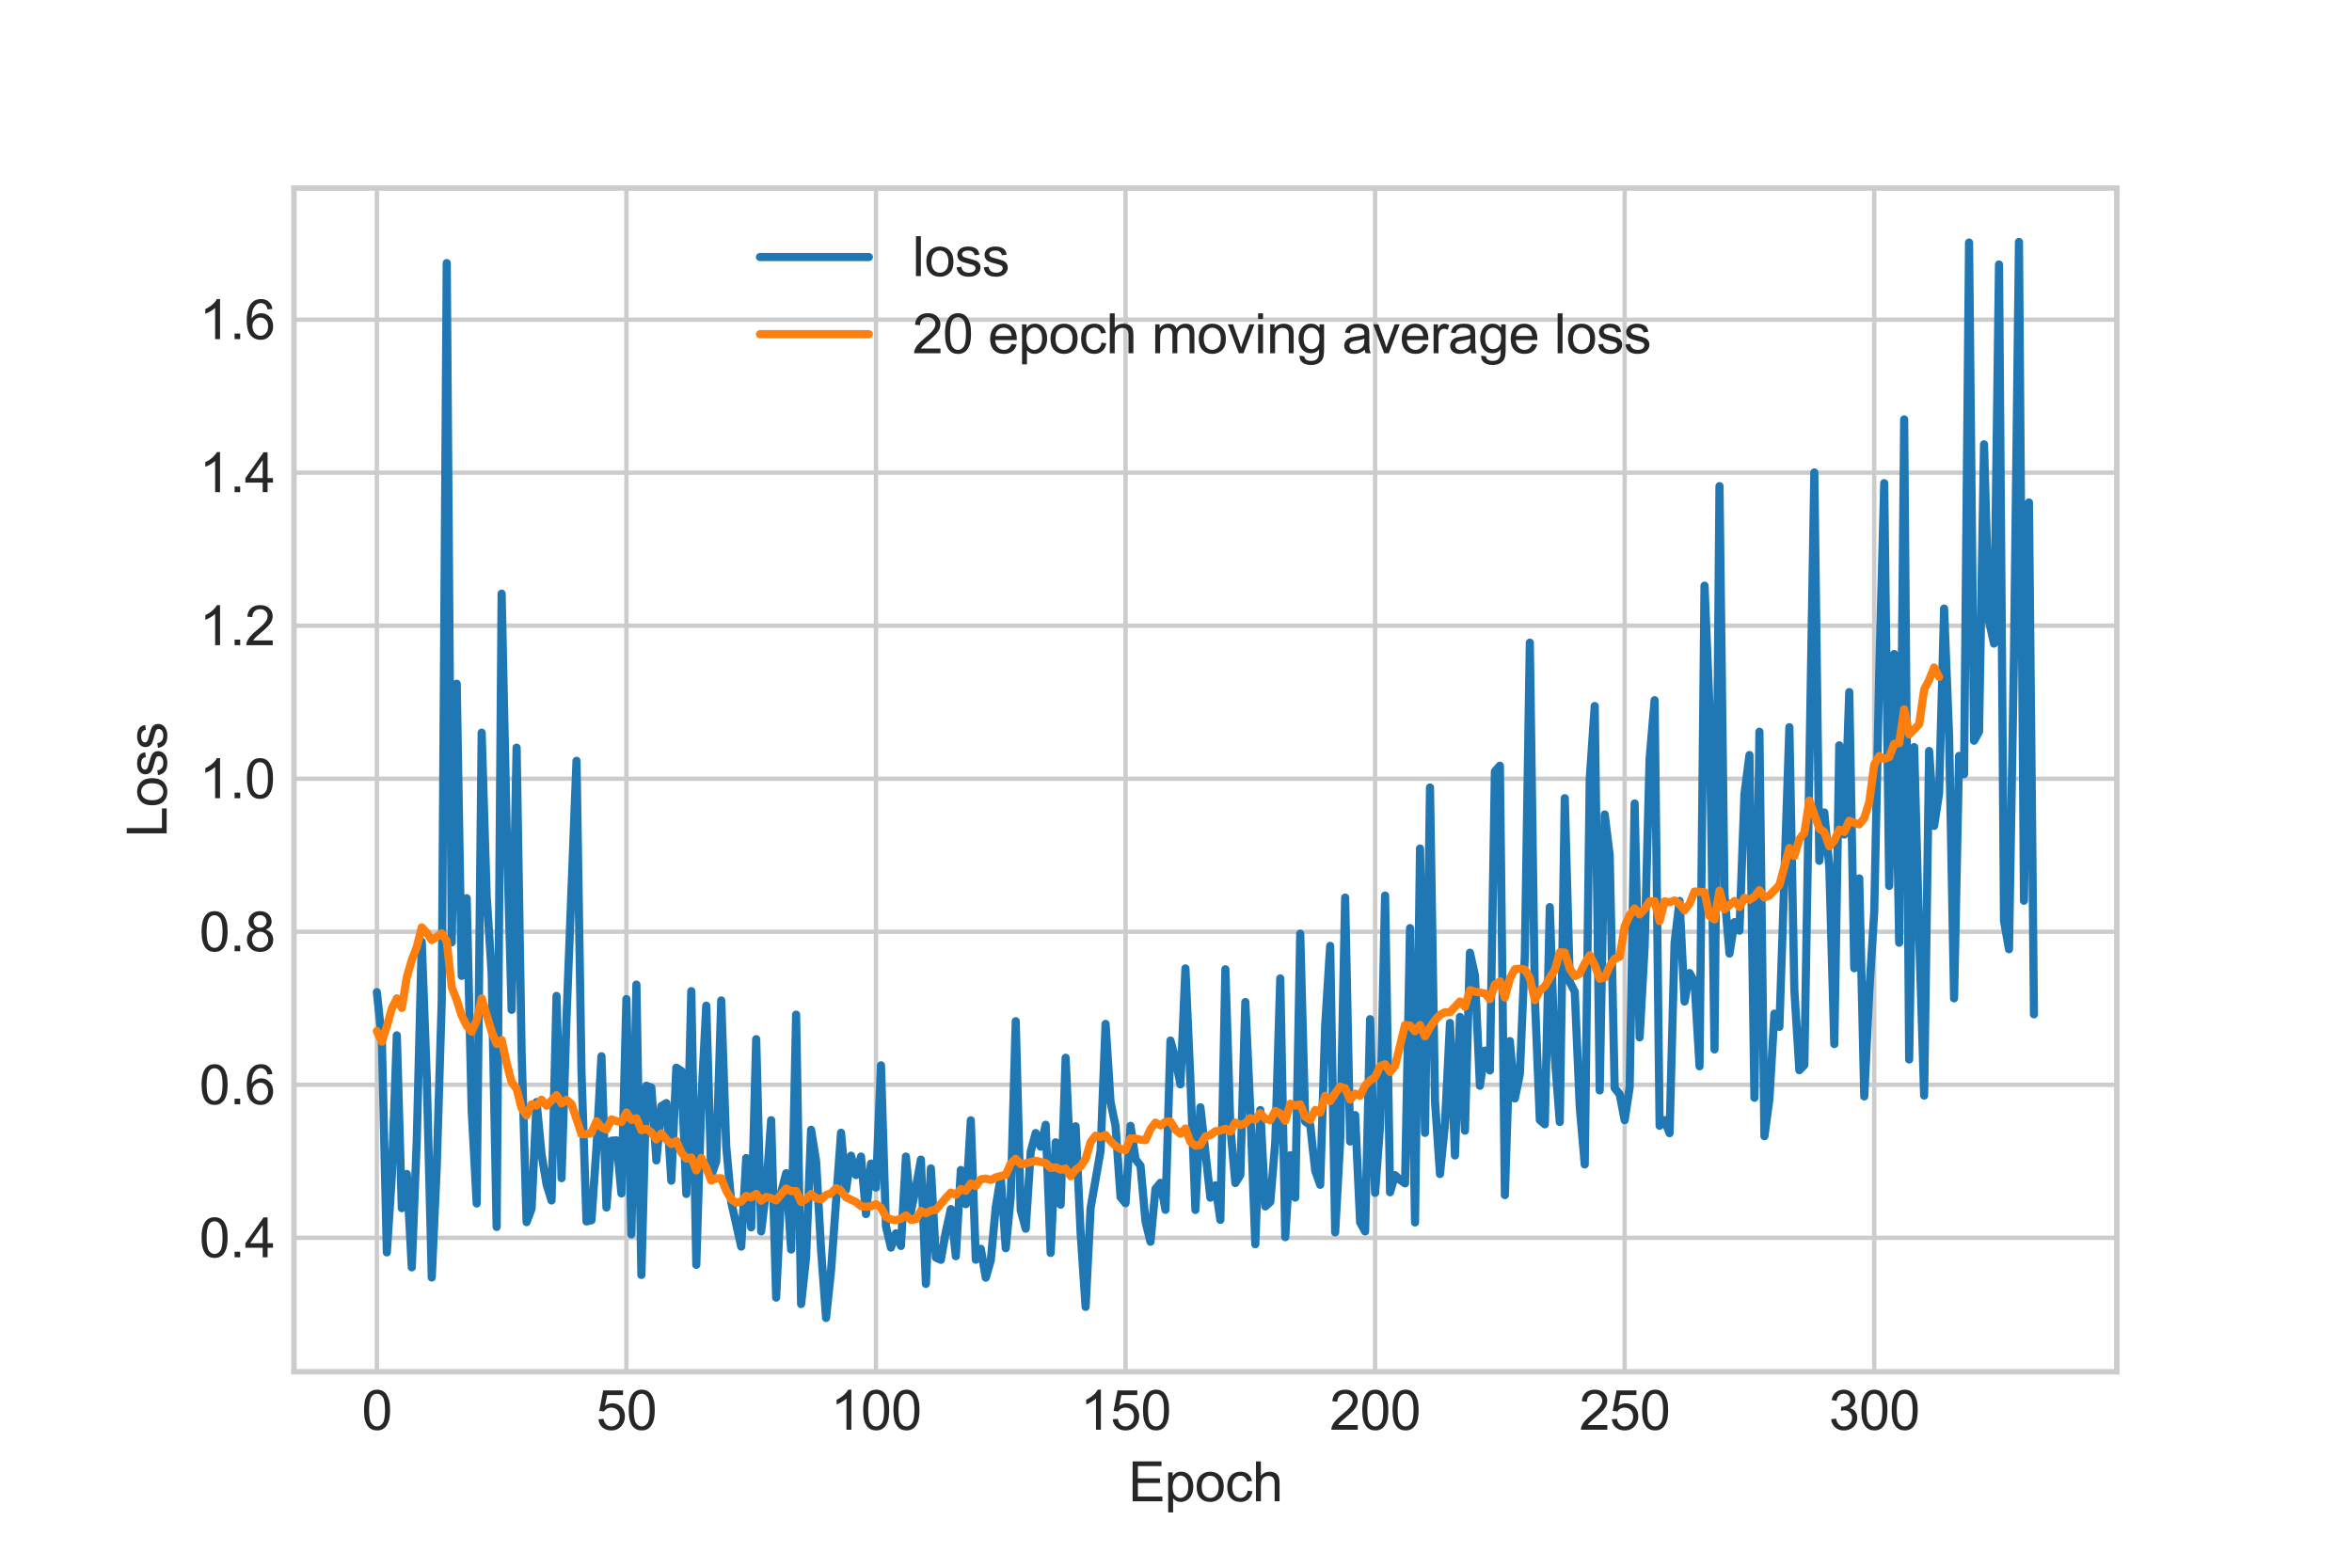 <?xml version="1.0" encoding="utf-8" standalone="no"?>
<!DOCTYPE svg PUBLIC "-//W3C//DTD SVG 1.1//EN"
  "http://www.w3.org/Graphics/SVG/1.1/DTD/svg11.dtd">
<svg height="288pt" version="1.1" viewBox="0 0 432 288" width="432pt" xmlns="http://www.w3.org/2000/svg" xmlns:xlink="http://www.w3.org/1999/xlink">
 <defs>
  <style type="text/css">*{stroke-linecap:butt;stroke-linejoin:round;}</style>
 </defs>
 <g id="figure_1">
  <g id="patch_1">
   <path d="M 0 288 
L 432 288 
L 432 0 
L 0 0 
z
" style="fill:#ffffff;"/>
  </g>
  <g id="axes_1">
   <g id="patch_2">
    <path d="M 54 252 
L 388.8 252 
L 388.8 34.56 
L 54 34.56 
z
" style="fill:#ffffff;"/>
   </g>
   <g id="matplotlib.axis_1">
    <g id="xtick_1">
     <g id="line2d_1">
      <path clip-path="url(#p4e9e579470)" d="M 69.218 252 
L 69.218 34.56 
" style="fill:none;stroke:#cccccc;stroke-linecap:round;stroke-width:0.8;"/>
     </g>
     <g id="line2d_2"/>
     <g id="text_1">
      <!-- 0 -->
      <g style="fill:#262626;" transform="translate(66.438 262.658)scale(0.1 -0.1)">
       <defs>
        <path d="M 266 2259 
Q 266 3072 433 3567 
Q 600 4063 929 4331 
Q 1259 4600 1759 4600 
Q 2128 4600 2406 4451 
Q 2684 4303 2865 4023 
Q 3047 3744 3150 3342 
Q 3253 2941 3253 2259 
Q 3253 1453 3087 958 
Q 2922 463 2592 192 
Q 2263 -78 1759 -78 
Q 1097 -78 719 397 
Q 266 969 266 2259 
z
M 844 2259 
Q 844 1131 1108 757 
Q 1372 384 1759 384 
Q 2147 384 2411 759 
Q 2675 1134 2675 2259 
Q 2675 3391 2411 3762 
Q 2147 4134 1753 4134 
Q 1366 4134 1134 3806 
Q 844 3388 844 2259 
z
" id="ArialMT-30" transform="scale(0.016)"/>
       </defs>
       <use xlink:href="#ArialMT-30"/>
      </g>
     </g>
    </g>
    <g id="xtick_2">
     <g id="line2d_3">
      <path clip-path="url(#p4e9e579470)" d="M 115.056 252 
L 115.056 34.56 
" style="fill:none;stroke:#cccccc;stroke-linecap:round;stroke-width:0.8;"/>
     </g>
     <g id="line2d_4"/>
     <g id="text_2">
      <!-- 50 -->
      <g style="fill:#262626;" transform="translate(109.495 262.658)scale(0.1 -0.1)">
       <defs>
        <path d="M 266 1200 
L 856 1250 
Q 922 819 1161 601 
Q 1400 384 1738 384 
Q 2144 384 2425 690 
Q 2706 997 2706 1503 
Q 2706 1984 2436 2262 
Q 2166 2541 1728 2541 
Q 1456 2541 1237 2417 
Q 1019 2294 894 2097 
L 366 2166 
L 809 4519 
L 3088 4519 
L 3088 3981 
L 1259 3981 
L 1013 2750 
Q 1425 3038 1878 3038 
Q 2478 3038 2890 2622 
Q 3303 2206 3303 1553 
Q 3303 931 2941 478 
Q 2500 -78 1738 -78 
Q 1113 -78 717 272 
Q 322 622 266 1200 
z
" id="ArialMT-35" transform="scale(0.016)"/>
       </defs>
       <use xlink:href="#ArialMT-35"/>
       <use x="55.615" xlink:href="#ArialMT-30"/>
      </g>
     </g>
    </g>
    <g id="xtick_3">
     <g id="line2d_5">
      <path clip-path="url(#p4e9e579470)" d="M 160.894 252 
L 160.894 34.56 
" style="fill:none;stroke:#cccccc;stroke-linecap:round;stroke-width:0.8;"/>
     </g>
     <g id="line2d_6"/>
     <g id="text_3">
      <!-- 100 -->
      <g style="fill:#262626;" transform="translate(152.553 262.658)scale(0.1 -0.1)">
       <defs>
        <path d="M 2384 0 
L 1822 0 
L 1822 3584 
Q 1619 3391 1289 3197 
Q 959 3003 697 2906 
L 697 3450 
Q 1169 3672 1522 3987 
Q 1875 4303 2022 4600 
L 2384 4600 
L 2384 0 
z
" id="ArialMT-31" transform="scale(0.016)"/>
       </defs>
       <use xlink:href="#ArialMT-31"/>
       <use x="55.615" xlink:href="#ArialMT-30"/>
       <use x="111.23" xlink:href="#ArialMT-30"/>
      </g>
     </g>
    </g>
    <g id="xtick_4">
     <g id="line2d_7">
      <path clip-path="url(#p4e9e579470)" d="M 206.732 252 
L 206.732 34.56 
" style="fill:none;stroke:#cccccc;stroke-linecap:round;stroke-width:0.8;"/>
     </g>
     <g id="line2d_8"/>
     <g id="text_4">
      <!-- 150 -->
      <g style="fill:#262626;" transform="translate(198.39 262.658)scale(0.1 -0.1)">
       <use xlink:href="#ArialMT-31"/>
       <use x="55.615" xlink:href="#ArialMT-35"/>
       <use x="111.23" xlink:href="#ArialMT-30"/>
      </g>
     </g>
    </g>
    <g id="xtick_5">
     <g id="line2d_9">
      <path clip-path="url(#p4e9e579470)" d="M 252.57 252 
L 252.57 34.56 
" style="fill:none;stroke:#cccccc;stroke-linecap:round;stroke-width:0.8;"/>
     </g>
     <g id="line2d_10"/>
     <g id="text_5">
      <!-- 200 -->
      <g style="fill:#262626;" transform="translate(244.228 262.658)scale(0.1 -0.1)">
       <defs>
        <path d="M 3222 541 
L 3222 0 
L 194 0 
Q 188 203 259 391 
Q 375 700 629 1000 
Q 884 1300 1366 1694 
Q 2113 2306 2375 2664 
Q 2638 3022 2638 3341 
Q 2638 3675 2398 3904 
Q 2159 4134 1775 4134 
Q 1369 4134 1125 3890 
Q 881 3647 878 3216 
L 300 3275 
Q 359 3922 746 4261 
Q 1134 4600 1788 4600 
Q 2447 4600 2831 4234 
Q 3216 3869 3216 3328 
Q 3216 3053 3103 2787 
Q 2991 2522 2730 2228 
Q 2469 1934 1863 1422 
Q 1356 997 1212 845 
Q 1069 694 975 541 
L 3222 541 
z
" id="ArialMT-32" transform="scale(0.016)"/>
       </defs>
       <use xlink:href="#ArialMT-32"/>
       <use x="55.615" xlink:href="#ArialMT-30"/>
       <use x="111.23" xlink:href="#ArialMT-30"/>
      </g>
     </g>
    </g>
    <g id="xtick_6">
     <g id="line2d_11">
      <path clip-path="url(#p4e9e579470)" d="M 298.408 252 
L 298.408 34.56 
" style="fill:none;stroke:#cccccc;stroke-linecap:round;stroke-width:0.8;"/>
     </g>
     <g id="line2d_12"/>
     <g id="text_6">
      <!-- 250 -->
      <g style="fill:#262626;" transform="translate(290.066 262.658)scale(0.1 -0.1)">
       <use xlink:href="#ArialMT-32"/>
       <use x="55.615" xlink:href="#ArialMT-35"/>
       <use x="111.23" xlink:href="#ArialMT-30"/>
      </g>
     </g>
    </g>
    <g id="xtick_7">
     <g id="line2d_13">
      <path clip-path="url(#p4e9e579470)" d="M 344.246 252 
L 344.246 34.56 
" style="fill:none;stroke:#cccccc;stroke-linecap:round;stroke-width:0.8;"/>
     </g>
     <g id="line2d_14"/>
     <g id="text_7">
      <!-- 300 -->
      <g style="fill:#262626;" transform="translate(335.904 262.658)scale(0.1 -0.1)">
       <defs>
        <path d="M 269 1209 
L 831 1284 
Q 928 806 1161 595 
Q 1394 384 1728 384 
Q 2125 384 2398 659 
Q 2672 934 2672 1341 
Q 2672 1728 2419 1979 
Q 2166 2231 1775 2231 
Q 1616 2231 1378 2169 
L 1441 2663 
Q 1497 2656 1531 2656 
Q 1891 2656 2178 2843 
Q 2466 3031 2466 3422 
Q 2466 3731 2256 3934 
Q 2047 4138 1716 4138 
Q 1388 4138 1169 3931 
Q 950 3725 888 3313 
L 325 3413 
Q 428 3978 793 4289 
Q 1159 4600 1703 4600 
Q 2078 4600 2393 4439 
Q 2709 4278 2876 4000 
Q 3044 3722 3044 3409 
Q 3044 3113 2884 2869 
Q 2725 2625 2413 2481 
Q 2819 2388 3044 2092 
Q 3269 1797 3269 1353 
Q 3269 753 2831 336 
Q 2394 -81 1725 -81 
Q 1122 -81 723 278 
Q 325 638 269 1209 
z
" id="ArialMT-33" transform="scale(0.016)"/>
       </defs>
       <use xlink:href="#ArialMT-33"/>
       <use x="55.615" xlink:href="#ArialMT-30"/>
       <use x="111.23" xlink:href="#ArialMT-30"/>
      </g>
     </g>
    </g>
    <g id="text_8">
     <!-- Epoch -->
     <g style="fill:#262626;" transform="translate(207.223 275.803)scale(0.1 -0.1)">
      <defs>
       <path d="M 506 0 
L 506 4581 
L 3819 4581 
L 3819 4041 
L 1113 4041 
L 1113 2638 
L 3647 2638 
L 3647 2100 
L 1113 2100 
L 1113 541 
L 3925 541 
L 3925 0 
L 506 0 
z
" id="ArialMT-45" transform="scale(0.016)"/>
       <path d="M 422 -1272 
L 422 3319 
L 934 3319 
L 934 2888 
Q 1116 3141 1344 3267 
Q 1572 3394 1897 3394 
Q 2322 3394 2647 3175 
Q 2972 2956 3137 2557 
Q 3303 2159 3303 1684 
Q 3303 1175 3120 767 
Q 2938 359 2589 142 
Q 2241 -75 1856 -75 
Q 1575 -75 1351 44 
Q 1128 163 984 344 
L 984 -1272 
L 422 -1272 
z
M 931 1641 
Q 931 1000 1190 694 
Q 1450 388 1819 388 
Q 2194 388 2461 705 
Q 2728 1022 2728 1688 
Q 2728 2322 2467 2637 
Q 2206 2953 1844 2953 
Q 1484 2953 1207 2617 
Q 931 2281 931 1641 
z
" id="ArialMT-70" transform="scale(0.016)"/>
       <path d="M 213 1659 
Q 213 2581 725 3025 
Q 1153 3394 1769 3394 
Q 2453 3394 2887 2945 
Q 3322 2497 3322 1706 
Q 3322 1066 3130 698 
Q 2938 331 2570 128 
Q 2203 -75 1769 -75 
Q 1072 -75 642 372 
Q 213 819 213 1659 
z
M 791 1659 
Q 791 1022 1069 705 
Q 1347 388 1769 388 
Q 2188 388 2466 706 
Q 2744 1025 2744 1678 
Q 2744 2294 2464 2611 
Q 2184 2928 1769 2928 
Q 1347 2928 1069 2612 
Q 791 2297 791 1659 
z
" id="ArialMT-6f" transform="scale(0.016)"/>
       <path d="M 2588 1216 
L 3141 1144 
Q 3050 572 2676 248 
Q 2303 -75 1759 -75 
Q 1078 -75 664 370 
Q 250 816 250 1647 
Q 250 2184 428 2587 
Q 606 2991 970 3192 
Q 1334 3394 1763 3394 
Q 2303 3394 2647 3120 
Q 2991 2847 3088 2344 
L 2541 2259 
Q 2463 2594 2264 2762 
Q 2066 2931 1784 2931 
Q 1359 2931 1093 2626 
Q 828 2322 828 1663 
Q 828 994 1084 691 
Q 1341 388 1753 388 
Q 2084 388 2306 591 
Q 2528 794 2588 1216 
z
" id="ArialMT-63" transform="scale(0.016)"/>
       <path d="M 422 0 
L 422 4581 
L 984 4581 
L 984 2938 
Q 1378 3394 1978 3394 
Q 2347 3394 2619 3248 
Q 2891 3103 3008 2847 
Q 3125 2591 3125 2103 
L 3125 0 
L 2563 0 
L 2563 2103 
Q 2563 2525 2380 2717 
Q 2197 2909 1863 2909 
Q 1613 2909 1392 2779 
Q 1172 2650 1078 2428 
Q 984 2206 984 1816 
L 984 0 
L 422 0 
z
" id="ArialMT-68" transform="scale(0.016)"/>
      </defs>
      <use xlink:href="#ArialMT-45"/>
      <use x="66.699" xlink:href="#ArialMT-70"/>
      <use x="122.314" xlink:href="#ArialMT-6f"/>
      <use x="177.93" xlink:href="#ArialMT-63"/>
      <use x="227.93" xlink:href="#ArialMT-68"/>
     </g>
    </g>
   </g>
   <g id="matplotlib.axis_2">
    <g id="ytick_1">
     <g id="line2d_15">
      <path clip-path="url(#p4e9e579470)" d="M 54 227.396 
L 388.8 227.396 
" style="fill:none;stroke:#cccccc;stroke-linecap:round;stroke-width:0.8;"/>
     </g>
     <g id="line2d_16"/>
     <g id="text_9">
      <!-- 0.4 -->
      <g style="fill:#262626;" transform="translate(36.6 230.975)scale(0.1 -0.1)">
       <defs>
        <path d="M 581 0 
L 581 641 
L 1222 641 
L 1222 0 
L 581 0 
z
" id="ArialMT-2e" transform="scale(0.016)"/>
        <path d="M 2069 0 
L 2069 1097 
L 81 1097 
L 81 1613 
L 2172 4581 
L 2631 4581 
L 2631 1613 
L 3250 1613 
L 3250 1097 
L 2631 1097 
L 2631 0 
L 2069 0 
z
M 2069 1613 
L 2069 3678 
L 634 1613 
L 2069 1613 
z
" id="ArialMT-34" transform="scale(0.016)"/>
       </defs>
       <use xlink:href="#ArialMT-30"/>
       <use x="55.615" xlink:href="#ArialMT-2e"/>
       <use x="83.398" xlink:href="#ArialMT-34"/>
      </g>
     </g>
    </g>
    <g id="ytick_2">
     <g id="line2d_17">
      <path clip-path="url(#p4e9e579470)" d="M 54 199.284 
L 388.8 199.284 
" style="fill:none;stroke:#cccccc;stroke-linecap:round;stroke-width:0.8;"/>
     </g>
     <g id="line2d_18"/>
     <g id="text_10">
      <!-- 0.6 -->
      <g style="fill:#262626;" transform="translate(36.6 202.862)scale(0.1 -0.1)">
       <defs>
        <path d="M 3184 3459 
L 2625 3416 
Q 2550 3747 2413 3897 
Q 2184 4138 1850 4138 
Q 1581 4138 1378 3988 
Q 1113 3794 959 3422 
Q 806 3050 800 2363 
Q 1003 2672 1297 2822 
Q 1591 2972 1913 2972 
Q 2475 2972 2870 2558 
Q 3266 2144 3266 1488 
Q 3266 1056 3080 686 
Q 2894 316 2569 119 
Q 2244 -78 1831 -78 
Q 1128 -78 684 439 
Q 241 956 241 2144 
Q 241 3472 731 4075 
Q 1159 4600 1884 4600 
Q 2425 4600 2770 4297 
Q 3116 3994 3184 3459 
z
M 888 1484 
Q 888 1194 1011 928 
Q 1134 663 1356 523 
Q 1578 384 1822 384 
Q 2178 384 2434 671 
Q 2691 959 2691 1453 
Q 2691 1928 2437 2201 
Q 2184 2475 1800 2475 
Q 1419 2475 1153 2201 
Q 888 1928 888 1484 
z
" id="ArialMT-36" transform="scale(0.016)"/>
       </defs>
       <use xlink:href="#ArialMT-30"/>
       <use x="55.615" xlink:href="#ArialMT-2e"/>
       <use x="83.398" xlink:href="#ArialMT-36"/>
      </g>
     </g>
    </g>
    <g id="ytick_3">
     <g id="line2d_19">
      <path clip-path="url(#p4e9e579470)" d="M 54 171.171 
L 388.8 171.171 
" style="fill:none;stroke:#cccccc;stroke-linecap:round;stroke-width:0.8;"/>
     </g>
     <g id="line2d_20"/>
     <g id="text_11">
      <!-- 0.8 -->
      <g style="fill:#262626;" transform="translate(36.6 174.75)scale(0.1 -0.1)">
       <defs>
        <path d="M 1131 2484 
Q 781 2613 612 2850 
Q 444 3088 444 3419 
Q 444 3919 803 4259 
Q 1163 4600 1759 4600 
Q 2359 4600 2725 4251 
Q 3091 3903 3091 3403 
Q 3091 3084 2923 2848 
Q 2756 2613 2416 2484 
Q 2838 2347 3058 2040 
Q 3278 1734 3278 1309 
Q 3278 722 2862 322 
Q 2447 -78 1769 -78 
Q 1091 -78 675 323 
Q 259 725 259 1325 
Q 259 1772 486 2073 
Q 713 2375 1131 2484 
z
M 1019 3438 
Q 1019 3113 1228 2906 
Q 1438 2700 1772 2700 
Q 2097 2700 2305 2904 
Q 2513 3109 2513 3406 
Q 2513 3716 2298 3927 
Q 2084 4138 1766 4138 
Q 1444 4138 1231 3931 
Q 1019 3725 1019 3438 
z
M 838 1322 
Q 838 1081 952 856 
Q 1066 631 1291 507 
Q 1516 384 1775 384 
Q 2178 384 2440 643 
Q 2703 903 2703 1303 
Q 2703 1709 2433 1975 
Q 2163 2241 1756 2241 
Q 1359 2241 1098 1978 
Q 838 1716 838 1322 
z
" id="ArialMT-38" transform="scale(0.016)"/>
       </defs>
       <use xlink:href="#ArialMT-30"/>
       <use x="55.615" xlink:href="#ArialMT-2e"/>
       <use x="83.398" xlink:href="#ArialMT-38"/>
      </g>
     </g>
    </g>
    <g id="ytick_4">
     <g id="line2d_21">
      <path clip-path="url(#p4e9e579470)" d="M 54 143.059 
L 388.8 143.059 
" style="fill:none;stroke:#cccccc;stroke-linecap:round;stroke-width:0.8;"/>
     </g>
     <g id="line2d_22"/>
     <g id="text_12">
      <!-- 1.0 -->
      <g style="fill:#262626;" transform="translate(36.6 146.637)scale(0.1 -0.1)">
       <use xlink:href="#ArialMT-31"/>
       <use x="55.615" xlink:href="#ArialMT-2e"/>
       <use x="83.398" xlink:href="#ArialMT-30"/>
      </g>
     </g>
    </g>
    <g id="ytick_5">
     <g id="line2d_23">
      <path clip-path="url(#p4e9e579470)" d="M 54 114.946 
L 388.8 114.946 
" style="fill:none;stroke:#cccccc;stroke-linecap:round;stroke-width:0.8;"/>
     </g>
     <g id="line2d_24"/>
     <g id="text_13">
      <!-- 1.2 -->
      <g style="fill:#262626;" transform="translate(36.6 118.525)scale(0.1 -0.1)">
       <use xlink:href="#ArialMT-31"/>
       <use x="55.615" xlink:href="#ArialMT-2e"/>
       <use x="83.398" xlink:href="#ArialMT-32"/>
      </g>
     </g>
    </g>
    <g id="ytick_6">
     <g id="line2d_25">
      <path clip-path="url(#p4e9e579470)" d="M 54 86.834 
L 388.8 86.834 
" style="fill:none;stroke:#cccccc;stroke-linecap:round;stroke-width:0.8;"/>
     </g>
     <g id="line2d_26"/>
     <g id="text_14">
      <!-- 1.4 -->
      <g style="fill:#262626;" transform="translate(36.6 90.412)scale(0.1 -0.1)">
       <use xlink:href="#ArialMT-31"/>
       <use x="55.615" xlink:href="#ArialMT-2e"/>
       <use x="83.398" xlink:href="#ArialMT-34"/>
      </g>
     </g>
    </g>
    <g id="ytick_7">
     <g id="line2d_27">
      <path clip-path="url(#p4e9e579470)" d="M 54 58.721 
L 388.8 58.721 
" style="fill:none;stroke:#cccccc;stroke-linecap:round;stroke-width:0.8;"/>
     </g>
     <g id="line2d_28"/>
     <g id="text_15">
      <!-- 1.6 -->
      <g style="fill:#262626;" transform="translate(36.6 62.3)scale(0.1 -0.1)">
       <use xlink:href="#ArialMT-31"/>
       <use x="55.615" xlink:href="#ArialMT-2e"/>
       <use x="83.398" xlink:href="#ArialMT-36"/>
      </g>
     </g>
    </g>
    <g id="text_16">
     <!-- Loss -->
     <g style="fill:#262626;" transform="translate(30.613 153.841)rotate(-90)scale(0.1 -0.1)">
      <defs>
       <path d="M 469 0 
L 469 4581 
L 1075 4581 
L 1075 541 
L 3331 541 
L 3331 0 
L 469 0 
z
" id="ArialMT-4c" transform="scale(0.016)"/>
       <path d="M 197 991 
L 753 1078 
Q 800 744 1014 566 
Q 1228 388 1613 388 
Q 2000 388 2187 545 
Q 2375 703 2375 916 
Q 2375 1106 2209 1216 
Q 2094 1291 1634 1406 
Q 1016 1563 777 1677 
Q 538 1791 414 1992 
Q 291 2194 291 2438 
Q 291 2659 392 2848 
Q 494 3038 669 3163 
Q 800 3259 1026 3326 
Q 1253 3394 1513 3394 
Q 1903 3394 2198 3281 
Q 2494 3169 2634 2976 
Q 2775 2784 2828 2463 
L 2278 2388 
Q 2241 2644 2061 2787 
Q 1881 2931 1553 2931 
Q 1166 2931 1000 2803 
Q 834 2675 834 2503 
Q 834 2394 903 2306 
Q 972 2216 1119 2156 
Q 1203 2125 1616 2013 
Q 2213 1853 2448 1751 
Q 2684 1650 2818 1456 
Q 2953 1263 2953 975 
Q 2953 694 2789 445 
Q 2625 197 2315 61 
Q 2006 -75 1616 -75 
Q 969 -75 630 194 
Q 291 463 197 991 
z
" id="ArialMT-73" transform="scale(0.016)"/>
      </defs>
      <use xlink:href="#ArialMT-4c"/>
      <use x="55.615" xlink:href="#ArialMT-6f"/>
      <use x="111.23" xlink:href="#ArialMT-73"/>
      <use x="161.23" xlink:href="#ArialMT-73"/>
     </g>
    </g>
   </g>
   <g id="line2d_29">
    <path clip-path="url(#p4e9e579470)" d="M 69.218 182.269 
L 70.135 190.884 
L 71.052 230.074 
L 71.968 216.101 
L 72.885 190.201 
L 73.802 221.948 
L 74.719 215.676 
L 75.635 232.825 
L 76.552 209.414 
L 77.469 172.997 
L 78.386 197.978 
L 79.303 234.691 
L 80.219 214.317 
L 81.136 183.852 
L 82.053 48.331 
L 82.97 173.132 
L 83.886 125.609 
L 84.803 179.281 
L 85.72 165.015 
L 86.637 203.898 
L 87.553 221.095 
L 88.47 134.603 
L 89.387 164.544 
L 90.304 178.747 
L 91.22 225.407 
L 92.137 109.062 
L 93.054 151.902 
L 93.971 185.517 
L 94.887 137.352 
L 95.804 193.197 
L 96.721 224.52 
L 97.638 222.056 
L 98.554 202.458 
L 99.471 212.034 
L 100.388 217.566 
L 101.305 220.538 
L 102.221 182.959 
L 103.138 216.445 
L 104.055 186.959 
L 105.888 139.769 
L 106.805 196.965 
L 107.722 224.387 
L 108.639 224.17 
L 109.556 210.855 
L 110.472 194.05 
L 111.389 221.835 
L 112.306 209.562 
L 113.223 209.494 
L 114.139 219.246 
L 115.056 183.538 
L 115.973 226.767 
L 116.89 180.879 
L 117.806 234.22 
L 118.723 199.459 
L 119.64 199.802 
L 120.557 213.179 
L 121.473 203.199 
L 122.39 202.645 
L 123.307 216.902 
L 124.224 196.146 
L 125.14 196.73 
L 126.057 219.339 
L 126.974 182.081 
L 127.891 232.366 
L 128.807 202.444 
L 129.724 184.747 
L 130.641 216.034 
L 131.558 213.301 
L 132.474 183.791 
L 133.391 210.615 
L 134.308 220.834 
L 136.142 229.022 
L 137.058 212.742 
L 137.975 225.481 
L 138.892 190.911 
L 139.809 226.22 
L 140.725 218.508 
L 141.642 205.788 
L 142.559 238.381 
L 143.476 219.109 
L 144.392 215.531 
L 145.309 229.548 
L 146.226 186.405 
L 147.143 239.565 
L 148.059 231.008 
L 148.976 207.553 
L 149.893 213.28 
L 150.81 229.584 
L 151.726 242.116 
L 152.643 233.4 
L 154.477 208.101 
L 155.393 218.578 
L 156.31 212.3 
L 157.227 215.863 
L 158.144 212.474 
L 159.06 223.041 
L 159.977 213.764 
L 160.894 218.174 
L 161.811 195.71 
L 162.727 225.296 
L 163.644 229.198 
L 164.561 226.57 
L 165.478 228.894 
L 166.395 212.475 
L 167.311 222.616 
L 168.228 218.172 
L 169.145 213.032 
L 170.062 235.861 
L 170.978 214.65 
L 171.895 231.023 
L 172.812 231.445 
L 173.729 226.247 
L 174.645 222.115 
L 175.562 230.772 
L 176.479 214.943 
L 177.396 221.219 
L 178.312 205.811 
L 179.229 231.421 
L 180.146 229.412 
L 181.063 234.72 
L 181.979 231.519 
L 182.896 221.76 
L 183.813 216.178 
L 184.73 229.302 
L 185.646 219.856 
L 186.563 187.608 
L 187.48 222.314 
L 188.397 225.735 
L 189.313 211.586 
L 190.23 208.153 
L 191.147 210.665 
L 192.064 206.631 
L 192.981 230.182 
L 193.897 209.858 
L 194.814 221.315 
L 195.731 194.318 
L 196.648 215.066 
L 197.564 206.905 
L 198.481 226.52 
L 199.398 240.089 
L 200.315 221.911 
L 202.148 211.445 
L 203.065 188.099 
L 203.982 202.488 
L 204.898 206.845 
L 205.815 219.929 
L 206.732 221.036 
L 207.649 206.824 
L 208.565 212.964 
L 209.482 214.157 
L 210.399 224.417 
L 211.316 228.121 
L 212.232 218.411 
L 213.149 217.291 
L 214.066 222.258 
L 214.983 191.163 
L 215.899 194.564 
L 216.816 199.212 
L 217.733 177.901 
L 218.65 198.529 
L 219.566 222.281 
L 220.483 203.417 
L 222.317 220.027 
L 223.234 217.763 
L 224.15 224.102 
L 225.067 178.071 
L 225.984 207.1 
L 226.901 217.342 
L 227.817 215.867 
L 228.734 184.084 
L 229.651 204.013 
L 230.568 228.575 
L 231.484 203.929 
L 232.401 221.635 
L 233.318 220.797 
L 234.235 209.836 
L 235.151 179.747 
L 236.068 227.275 
L 236.985 212.231 
L 237.902 220.016 
L 238.818 171.529 
L 239.735 206.05 
L 240.652 206.644 
L 241.569 215.067 
L 242.485 217.659 
L 243.402 188.369 
L 244.319 173.767 
L 245.236 226.397 
L 246.152 209.673 
L 247.069 164.893 
L 247.986 209.702 
L 248.903 204.849 
L 249.819 224.563 
L 250.736 226.228 
L 251.653 187.234 
L 252.57 219.131 
L 253.487 206.729 
L 254.403 164.517 
L 255.32 219.03 
L 256.237 215.885 
L 257.154 216.76 
L 258.07 217.402 
L 258.987 170.51 
L 259.904 224.576 
L 260.821 155.886 
L 261.737 208.127 
L 262.654 144.672 
L 263.571 202.278 
L 264.488 215.682 
L 265.404 206.469 
L 266.321 187.925 
L 267.238 212.276 
L 268.155 186.816 
L 269.071 207.711 
L 269.988 175.018 
L 270.905 179.17 
L 271.822 199.466 
L 272.738 193.004 
L 273.655 196.659 
L 274.572 141.72 
L 275.489 140.67 
L 276.405 219.554 
L 277.322 191.257 
L 278.239 201.799 
L 279.156 197.298 
L 280.073 175.359 
L 280.989 118.07 
L 281.906 183.04 
L 282.823 205.757 
L 283.74 206.55 
L 284.656 166.639 
L 285.573 194.14 
L 286.49 206.126 
L 287.407 146.633 
L 288.323 180.398 
L 289.24 182.175 
L 290.157 203.289 
L 291.074 213.923 
L 291.99 143.153 
L 292.907 129.701 
L 293.824 200.318 
L 294.741 149.625 
L 295.657 157.112 
L 296.574 199.901 
L 297.491 201.024 
L 298.408 205.785 
L 299.324 199.736 
L 300.241 147.607 
L 301.158 190.573 
L 302.075 173.932 
L 302.991 139.362 
L 303.908 128.637 
L 304.825 206.821 
L 305.742 205.783 
L 306.658 208.175 
L 307.575 173.181 
L 308.492 165.514 
L 309.409 183.984 
L 310.326 178.757 
L 311.242 180.392 
L 312.159 195.886 
L 313.076 107.595 
L 313.993 129.968 
L 314.909 192.792 
L 315.826 89.306 
L 316.743 164.314 
L 317.66 175.175 
L 318.576 169.401 
L 319.493 170.969 
L 320.41 145.877 
L 321.327 138.708 
L 322.243 201.675 
L 323.16 134.424 
L 324.077 208.733 
L 324.994 201.903 
L 325.91 186.215 
L 326.827 188.652 
L 328.661 133.589 
L 329.577 181.938 
L 330.494 196.598 
L 331.411 195.659 
L 333.244 86.796 
L 334.161 158.14 
L 335.078 149.251 
L 335.995 159.278 
L 336.912 191.809 
L 337.828 136.922 
L 338.745 153.315 
L 339.662 127.142 
L 340.579 177.876 
L 341.495 161.372 
L 342.412 201.424 
L 343.329 182.323 
L 344.246 167.506 
L 345.162 123.916 
L 346.079 88.762 
L 346.996 162.752 
L 347.913 120.145 
L 348.829 173.192 
L 349.746 77.046 
L 350.663 194.633 
L 351.58 137.248 
L 352.496 171.571 
L 353.413 201.264 
L 354.33 137.963 
L 355.247 151.726 
L 356.163 145.734 
L 357.08 111.797 
L 357.997 135.132 
L 358.914 183.406 
L 359.83 138.873 
L 360.747 142.224 
L 361.664 44.558 
L 362.581 136.079 
L 363.497 134.411 
L 364.414 81.632 
L 365.331 114.105 
L 366.248 118.234 
L 367.165 48.597 
L 368.081 169.16 
L 368.998 174.38 
L 369.915 120.257 
L 370.832 44.444 
L 371.748 165.471 
L 372.665 92.303 
L 373.582 186.341 
L 373.582 186.341 
" style="fill:none;stroke:#1f77b4;stroke-linecap:round;stroke-width:1.5;"/>
   </g>
   <g id="line2d_30">
    <path clip-path="url(#p4e9e579470)" d="M 69.218 189.425 
L 70.135 191.366 
L 71.052 188.552 
L 71.968 185.275 
L 72.885 183.408 
L 73.802 185.168 
L 74.719 179.524 
L 75.635 176.335 
L 76.552 173.97 
L 77.469 170.367 
L 78.386 171.377 
L 79.303 172.704 
L 81.136 171.479 
L 82.053 172.888 
L 82.97 181.35 
L 83.886 183.72 
L 84.803 186.588 
L 85.72 188.446 
L 86.637 189.543 
L 87.553 187.476 
L 88.47 183.41 
L 90.304 189.52 
L 91.22 191.791 
L 92.137 191.064 
L 93.054 195.313 
L 93.971 198.81 
L 94.887 200.012 
L 95.804 203.619 
L 96.721 204.921 
L 97.638 202.872 
L 98.554 203.108 
L 99.471 202.029 
L 100.388 203.138 
L 102.221 201.196 
L 103.138 202.707 
L 104.055 202.045 
L 104.972 202.829 
L 106.805 208.365 
L 107.722 208.353 
L 108.639 208.101 
L 109.556 205.996 
L 110.472 207.072 
L 111.389 207.492 
L 112.306 205.637 
L 113.223 205.961 
L 114.139 206.151 
L 115.056 204.378 
L 115.973 205.732 
L 116.89 205.436 
L 117.806 207.637 
L 118.723 207.377 
L 119.64 208.042 
L 120.557 209.325 
L 121.473 208.212 
L 122.39 209.363 
L 123.307 210.156 
L 124.224 209.601 
L 125.14 211.712 
L 126.057 212.831 
L 126.974 212.641 
L 127.891 215.014 
L 128.807 212.716 
L 129.724 214.572 
L 130.641 216.885 
L 131.558 216.461 
L 132.474 216.46 
L 133.391 218.75 
L 134.308 220.325 
L 135.225 220.953 
L 136.142 220.743 
L 137.058 219.697 
L 137.975 219.989 
L 138.892 219.33 
L 139.809 220.578 
L 140.725 219.89 
L 141.642 220.117 
L 142.559 220.516 
L 144.392 218.336 
L 145.309 218.824 
L 146.226 218.806 
L 147.143 220.815 
L 148.059 220.281 
L 148.976 219.354 
L 149.893 220.108 
L 150.81 220.352 
L 151.726 219.525 
L 152.643 219.212 
L 153.56 218.274 
L 154.477 218.79 
L 155.393 219.957 
L 157.227 220.831 
L 158.144 221.576 
L 159.06 221.7 
L 159.977 221.609 
L 160.894 221.211 
L 161.811 221.873 
L 162.727 223.559 
L 163.644 224.03 
L 164.561 224.146 
L 165.478 223.905 
L 166.395 223.27 
L 167.311 224.111 
L 168.228 223.973 
L 169.145 222.445 
L 170.062 222.909 
L 170.978 222.402 
L 171.895 222.249 
L 173.729 220.067 
L 174.645 219.086 
L 175.562 219.489 
L 176.479 218.444 
L 177.396 218.762 
L 178.312 217.417 
L 179.229 217.88 
L 180.146 216.654 
L 181.063 216.51 
L 181.979 216.778 
L 182.896 216.298 
L 184.73 215.814 
L 185.646 213.754 
L 186.563 212.885 
L 187.48 213.847 
L 188.397 213.728 
L 190.23 213.255 
L 192.064 213.67 
L 192.981 214.559 
L 193.897 214.456 
L 194.814 214.884 
L 195.731 214.683 
L 196.648 216.08 
L 197.564 214.885 
L 198.481 214.268 
L 199.398 212.902 
L 200.315 209.793 
L 201.231 208.624 
L 202.148 208.897 
L 203.065 208.495 
L 203.982 209.656 
L 204.898 210.533 
L 205.815 211.079 
L 206.732 211.287 
L 207.649 209.139 
L 208.565 209.153 
L 209.482 209.372 
L 210.399 209.457 
L 211.316 207.441 
L 212.232 206.235 
L 213.149 206.743 
L 214.066 206.075 
L 214.983 206.044 
L 215.899 207.526 
L 216.816 208.289 
L 217.733 207.316 
L 218.65 209.785 
L 219.566 210.47 
L 220.483 210.357 
L 221.4 208.762 
L 222.317 208.499 
L 223.234 207.83 
L 224.15 207.695 
L 225.067 207.373 
L 225.984 207.888 
L 226.901 206.222 
L 227.817 206.674 
L 228.734 206.365 
L 229.651 205.405 
L 230.568 205.69 
L 231.484 204.503 
L 232.401 205.535 
L 233.318 205.765 
L 234.235 204.087 
L 235.151 204.551 
L 236.068 205.9 
L 236.985 202.762 
L 237.902 203.102 
L 238.818 202.896 
L 239.735 205.157 
L 240.652 205.725 
L 241.569 203.918 
L 242.485 204.394 
L 243.402 201.305 
L 244.319 202.293 
L 245.236 200.838 
L 246.152 199.632 
L 247.069 199.933 
L 247.986 202.012 
L 248.903 200.923 
L 249.819 201.294 
L 250.736 199.407 
L 251.653 198.481 
L 252.57 197.87 
L 253.487 195.872 
L 254.403 195.509 
L 255.32 196.933 
L 256.237 195.815 
L 258.07 188.302 
L 258.987 188.409 
L 259.904 189.447 
L 260.821 188.308 
L 261.737 190.379 
L 262.654 188.74 
L 263.571 187.41 
L 264.488 186.448 
L 265.404 185.952 
L 266.321 185.956 
L 268.155 183.985 
L 269.071 184.95 
L 269.988 181.896 
L 270.905 182.166 
L 272.738 182.507 
L 273.655 183.553 
L 274.572 180.878 
L 275.489 180.277 
L 276.405 183.259 
L 277.322 179.763 
L 278.239 178.055 
L 279.156 177.96 
L 280.073 178.147 
L 280.989 179.668 
L 281.906 183.751 
L 282.823 181.98 
L 283.74 181.22 
L 284.656 179.59 
L 285.573 178.226 
L 286.49 174.951 
L 287.407 174.985 
L 288.323 177.943 
L 289.24 179.332 
L 290.157 178.882 
L 291.074 176.993 
L 291.99 175.496 
L 292.907 177.277 
L 293.824 179.811 
L 294.741 179.589 
L 295.657 177.488 
L 296.574 176.131 
L 297.491 175.775 
L 298.408 170.189 
L 299.324 168.116 
L 300.241 166.888 
L 301.158 167.978 
L 302.075 166.997 
L 302.991 165.595 
L 303.908 165.562 
L 304.825 169.214 
L 305.742 165.594 
L 306.658 165.741 
L 307.575 165.428 
L 308.492 166.079 
L 309.409 167.236 
L 310.326 166.039 
L 311.242 163.78 
L 313.076 163.893 
L 313.993 168.297 
L 314.909 168.92 
L 315.826 163.62 
L 316.743 167.061 
L 318.576 165.513 
L 319.493 166.634 
L 320.41 164.931 
L 321.327 165.303 
L 322.243 164.725 
L 323.16 163.535 
L 324.077 164.883 
L 324.994 164.517 
L 326.827 162.603 
L 328.661 155.802 
L 329.577 157.26 
L 330.494 154.171 
L 331.411 153 
L 332.328 147.07 
L 334.161 152.203 
L 335.078 152.874 
L 335.995 155.475 
L 336.912 154.409 
L 337.828 152.405 
L 338.745 152.845 
L 339.662 150.77 
L 340.579 151.169 
L 341.495 151.446 
L 342.412 150.321 
L 343.329 147.361 
L 344.246 140.472 
L 345.162 138.901 
L 346.079 139.426 
L 346.996 139.069 
L 347.913 136.637 
L 348.829 136.541 
L 349.746 130.312 
L 350.663 134.917 
L 352.496 133.055 
L 353.413 126.699 
L 354.33 124.909 
L 355.247 122.626 
L 356.163 124.357 
L 356.163 124.357 
" style="fill:none;stroke:#ff7f0e;stroke-linecap:round;stroke-width:1.5;"/>
   </g>
   <g id="patch_3">
    <path d="M 54 252 
L 54 34.56 
" style="fill:none;stroke:#cccccc;stroke-linecap:square;stroke-linejoin:miter;"/>
   </g>
   <g id="patch_4">
    <path d="M 388.8 252 
L 388.8 34.56 
" style="fill:none;stroke:#cccccc;stroke-linecap:square;stroke-linejoin:miter;"/>
   </g>
   <g id="patch_5">
    <path d="M 54 252 
L 388.8 252 
" style="fill:none;stroke:#cccccc;stroke-linecap:square;stroke-linejoin:miter;"/>
   </g>
   <g id="patch_6">
    <path d="M 54 34.56 
L 388.8 34.56 
" style="fill:none;stroke:#cccccc;stroke-linecap:square;stroke-linejoin:miter;"/>
   </g>
   <g id="legend_1">
    <g id="line2d_31">
     <path d="M 139.585 47.218 
L 159.585 47.218 
" style="fill:none;stroke:#1f77b4;stroke-linecap:round;stroke-width:1.5;"/>
    </g>
    <g id="line2d_32"/>
    <g id="text_17">
     <!-- loss -->
     <g style="fill:#262626;" transform="translate(167.585 50.718)scale(0.1 -0.1)">
      <defs>
       <path d="M 409 0 
L 409 4581 
L 972 4581 
L 972 0 
L 409 0 
z
" id="ArialMT-6c" transform="scale(0.016)"/>
      </defs>
      <use xlink:href="#ArialMT-6c"/>
      <use x="22.217" xlink:href="#ArialMT-6f"/>
      <use x="77.832" xlink:href="#ArialMT-73"/>
      <use x="127.832" xlink:href="#ArialMT-73"/>
     </g>
    </g>
    <g id="line2d_33">
     <path d="M 139.585 61.393 
L 159.585 61.393 
" style="fill:none;stroke:#ff7f0e;stroke-linecap:round;stroke-width:1.5;"/>
    </g>
    <g id="line2d_34"/>
    <g id="text_18">
     <!-- 20 epoch moving average loss -->
     <g style="fill:#262626;" transform="translate(167.585 64.893)scale(0.1 -0.1)">
      <defs>
       <path id="ArialMT-20" transform="scale(0.016)"/>
       <path d="M 2694 1069 
L 3275 997 
Q 3138 488 2766 206 
Q 2394 -75 1816 -75 
Q 1088 -75 661 373 
Q 234 822 234 1631 
Q 234 2469 665 2931 
Q 1097 3394 1784 3394 
Q 2450 3394 2872 2941 
Q 3294 2488 3294 1666 
Q 3294 1616 3291 1516 
L 816 1516 
Q 847 969 1125 678 
Q 1403 388 1819 388 
Q 2128 388 2347 550 
Q 2566 713 2694 1069 
z
M 847 1978 
L 2700 1978 
Q 2663 2397 2488 2606 
Q 2219 2931 1791 2931 
Q 1403 2931 1139 2672 
Q 875 2413 847 1978 
z
" id="ArialMT-65" transform="scale(0.016)"/>
       <path d="M 422 0 
L 422 3319 
L 925 3319 
L 925 2853 
Q 1081 3097 1340 3245 
Q 1600 3394 1931 3394 
Q 2300 3394 2536 3241 
Q 2772 3088 2869 2813 
Q 3263 3394 3894 3394 
Q 4388 3394 4653 3120 
Q 4919 2847 4919 2278 
L 4919 0 
L 4359 0 
L 4359 2091 
Q 4359 2428 4304 2576 
Q 4250 2725 4106 2815 
Q 3963 2906 3769 2906 
Q 3419 2906 3187 2673 
Q 2956 2441 2956 1928 
L 2956 0 
L 2394 0 
L 2394 2156 
Q 2394 2531 2256 2718 
Q 2119 2906 1806 2906 
Q 1569 2906 1367 2781 
Q 1166 2656 1075 2415 
Q 984 2175 984 1722 
L 984 0 
L 422 0 
z
" id="ArialMT-6d" transform="scale(0.016)"/>
       <path d="M 1344 0 
L 81 3319 
L 675 3319 
L 1388 1331 
Q 1503 1009 1600 663 
Q 1675 925 1809 1294 
L 2547 3319 
L 3125 3319 
L 1869 0 
L 1344 0 
z
" id="ArialMT-76" transform="scale(0.016)"/>
       <path d="M 425 3934 
L 425 4581 
L 988 4581 
L 988 3934 
L 425 3934 
z
M 425 0 
L 425 3319 
L 988 3319 
L 988 0 
L 425 0 
z
" id="ArialMT-69" transform="scale(0.016)"/>
       <path d="M 422 0 
L 422 3319 
L 928 3319 
L 928 2847 
Q 1294 3394 1984 3394 
Q 2284 3394 2536 3286 
Q 2788 3178 2913 3003 
Q 3038 2828 3088 2588 
Q 3119 2431 3119 2041 
L 3119 0 
L 2556 0 
L 2556 2019 
Q 2556 2363 2490 2533 
Q 2425 2703 2258 2804 
Q 2091 2906 1866 2906 
Q 1506 2906 1245 2678 
Q 984 2450 984 1813 
L 984 0 
L 422 0 
z
" id="ArialMT-6e" transform="scale(0.016)"/>
       <path d="M 319 -275 
L 866 -356 
Q 900 -609 1056 -725 
Q 1266 -881 1628 -881 
Q 2019 -881 2231 -725 
Q 2444 -569 2519 -288 
Q 2563 -116 2559 434 
Q 2191 0 1641 0 
Q 956 0 581 494 
Q 206 988 206 1678 
Q 206 2153 378 2554 
Q 550 2956 876 3175 
Q 1203 3394 1644 3394 
Q 2231 3394 2613 2919 
L 2613 3319 
L 3131 3319 
L 3131 450 
Q 3131 -325 2973 -648 
Q 2816 -972 2473 -1159 
Q 2131 -1347 1631 -1347 
Q 1038 -1347 672 -1080 
Q 306 -813 319 -275 
z
M 784 1719 
Q 784 1066 1043 766 
Q 1303 466 1694 466 
Q 2081 466 2343 764 
Q 2606 1063 2606 1700 
Q 2606 2309 2336 2618 
Q 2066 2928 1684 2928 
Q 1309 2928 1046 2623 
Q 784 2319 784 1719 
z
" id="ArialMT-67" transform="scale(0.016)"/>
       <path d="M 2588 409 
Q 2275 144 1986 34 
Q 1697 -75 1366 -75 
Q 819 -75 525 192 
Q 231 459 231 875 
Q 231 1119 342 1320 
Q 453 1522 633 1644 
Q 813 1766 1038 1828 
Q 1203 1872 1538 1913 
Q 2219 1994 2541 2106 
Q 2544 2222 2544 2253 
Q 2544 2597 2384 2738 
Q 2169 2928 1744 2928 
Q 1347 2928 1158 2789 
Q 969 2650 878 2297 
L 328 2372 
Q 403 2725 575 2942 
Q 747 3159 1072 3276 
Q 1397 3394 1825 3394 
Q 2250 3394 2515 3294 
Q 2781 3194 2906 3042 
Q 3031 2891 3081 2659 
Q 3109 2516 3109 2141 
L 3109 1391 
Q 3109 606 3145 398 
Q 3181 191 3288 0 
L 2700 0 
Q 2613 175 2588 409 
z
M 2541 1666 
Q 2234 1541 1622 1453 
Q 1275 1403 1131 1340 
Q 988 1278 909 1158 
Q 831 1038 831 891 
Q 831 666 1001 516 
Q 1172 366 1500 366 
Q 1825 366 2078 508 
Q 2331 650 2450 897 
Q 2541 1088 2541 1459 
L 2541 1666 
z
" id="ArialMT-61" transform="scale(0.016)"/>
       <path d="M 416 0 
L 416 3319 
L 922 3319 
L 922 2816 
Q 1116 3169 1280 3281 
Q 1444 3394 1641 3394 
Q 1925 3394 2219 3213 
L 2025 2691 
Q 1819 2813 1613 2813 
Q 1428 2813 1281 2702 
Q 1134 2591 1072 2394 
Q 978 2094 978 1738 
L 978 0 
L 416 0 
z
" id="ArialMT-72" transform="scale(0.016)"/>
      </defs>
      <use xlink:href="#ArialMT-32"/>
      <use x="55.615" xlink:href="#ArialMT-30"/>
      <use x="111.23" xlink:href="#ArialMT-20"/>
      <use x="139.014" xlink:href="#ArialMT-65"/>
      <use x="194.629" xlink:href="#ArialMT-70"/>
      <use x="250.244" xlink:href="#ArialMT-6f"/>
      <use x="305.859" xlink:href="#ArialMT-63"/>
      <use x="355.859" xlink:href="#ArialMT-68"/>
      <use x="411.475" xlink:href="#ArialMT-20"/>
      <use x="439.258" xlink:href="#ArialMT-6d"/>
      <use x="522.559" xlink:href="#ArialMT-6f"/>
      <use x="578.174" xlink:href="#ArialMT-76"/>
      <use x="628.174" xlink:href="#ArialMT-69"/>
      <use x="650.391" xlink:href="#ArialMT-6e"/>
      <use x="706.006" xlink:href="#ArialMT-67"/>
      <use x="761.621" xlink:href="#ArialMT-20"/>
      <use x="789.404" xlink:href="#ArialMT-61"/>
      <use x="845.02" xlink:href="#ArialMT-76"/>
      <use x="895.02" xlink:href="#ArialMT-65"/>
      <use x="950.635" xlink:href="#ArialMT-72"/>
      <use x="983.936" xlink:href="#ArialMT-61"/>
      <use x="1039.551" xlink:href="#ArialMT-67"/>
      <use x="1095.166" xlink:href="#ArialMT-65"/>
      <use x="1150.781" xlink:href="#ArialMT-20"/>
      <use x="1178.564" xlink:href="#ArialMT-6c"/>
      <use x="1200.781" xlink:href="#ArialMT-6f"/>
      <use x="1256.396" xlink:href="#ArialMT-73"/>
      <use x="1306.396" xlink:href="#ArialMT-73"/>
     </g>
    </g>
   </g>
  </g>
 </g>
 <defs>
  <clipPath id="p4e9e579470">
   <rect height="217.44" width="334.8" x="54" y="34.56"/>
  </clipPath>
 </defs>
</svg>
